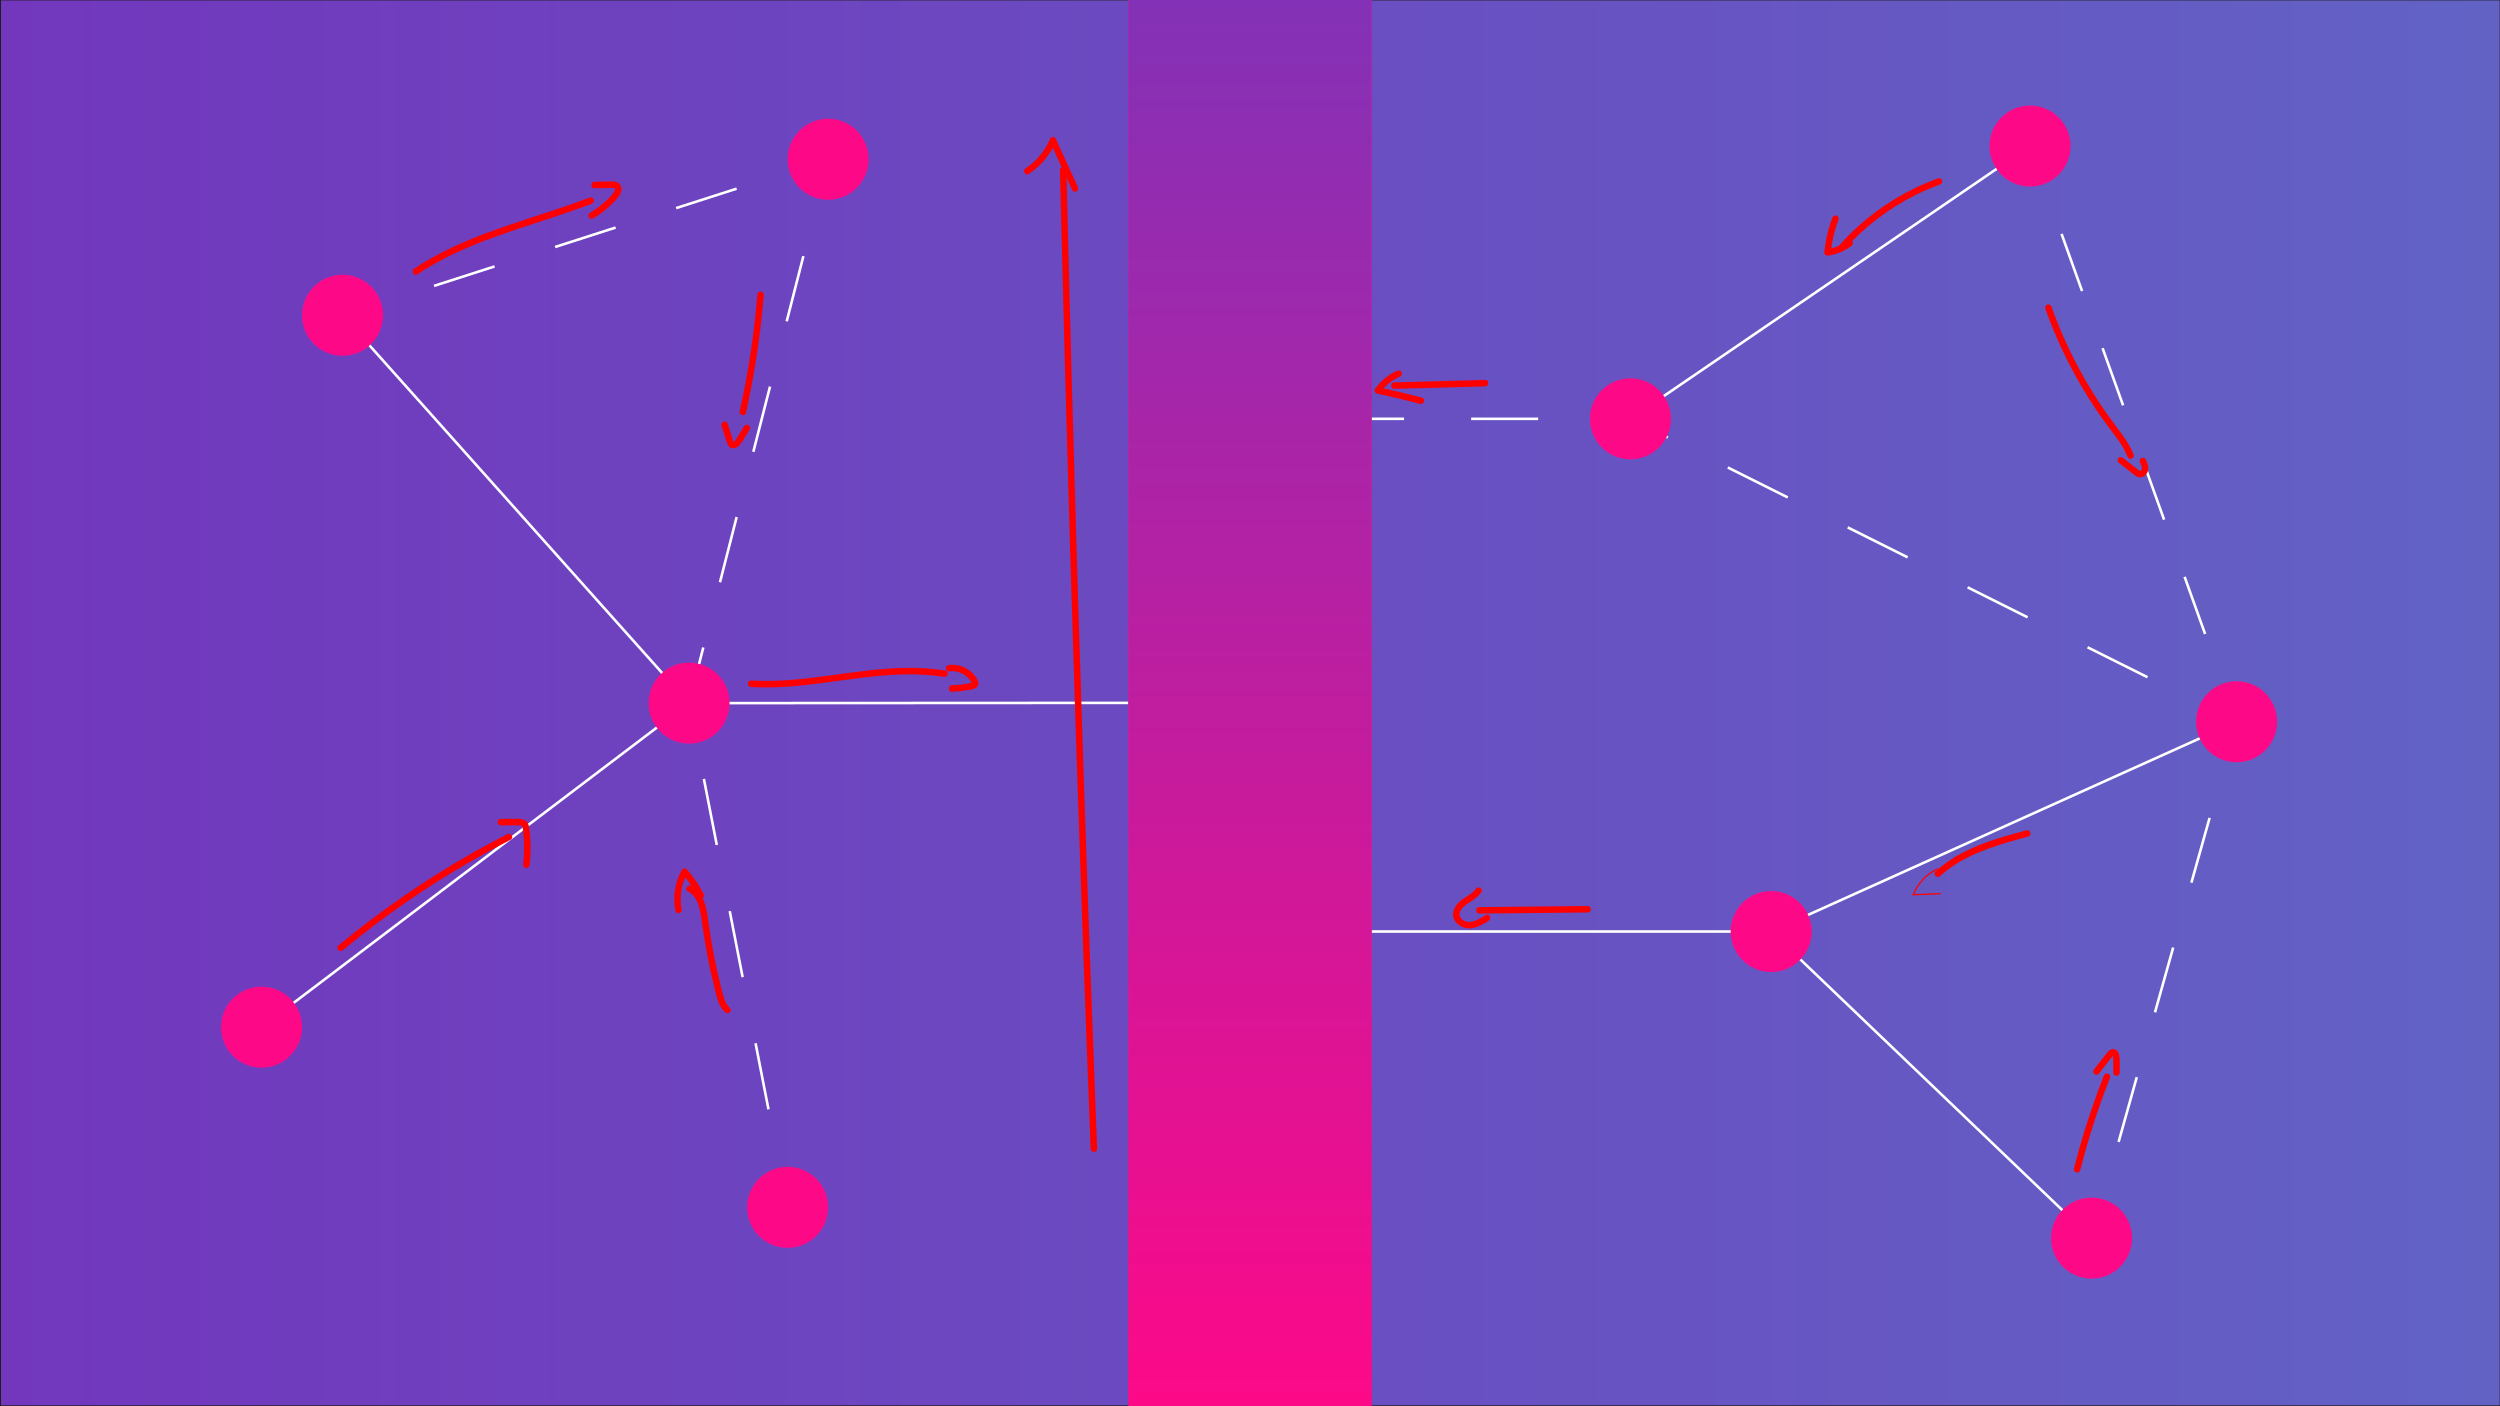 <?xml version="1.0" encoding="UTF-8"?>
<svg id="Frame_22" data-name="Frame 22" xmlns="http://www.w3.org/2000/svg" xmlns:xlink="http://www.w3.org/1999/xlink" viewBox="0 0 1920 1080">
  <rect x="0" y="0" width="1920" height="1080" fill="#333333" stroke="none"/>
  <defs>
    <style>
      .cls-1 {
        stroke-dasharray: 0 0 51.48 51.48;
      }

      .cls-1, .cls-2, .cls-3, .cls-4, .cls-5, .cls-6, .cls-7, .cls-8 {
        stroke-miterlimit: 10;
      }

      .cls-1, .cls-2, .cls-4, .cls-5, .cls-6, .cls-7, .cls-8 {
        fill: none;
      }

      .cls-1, .cls-2, .cls-4, .cls-6, .cls-7, .cls-8 {
        stroke: #fff;
        stroke-width: 2px;
      }

      .cls-2 {
        stroke-dasharray: 0 0 51.71 51.71;
      }

      .cls-9 {
        fill: url(#Dégradé_sans_nom_12);
      }

      .cls-3 {
        fill: url(#Dégradé_sans_nom_19);
        stroke: #1d1d1b;
      }

      .cls-4 {
        stroke-dasharray: 0 0 51.7 51.7;
      }

      .cls-5 {
        stroke: red;
      }

      .cls-10 {
        fill: #fd0988;
      }

      .cls-7 {
        stroke-dasharray: 0 0 48.82 48.82;
      }

      .cls-11 {
        fill: red;
      }

      .cls-8 {
        stroke-dasharray: 0 0 46.64 46.64;
      }
    </style>
    <linearGradient id="Dégradé_sans_nom_19" data-name="Dégradé sans nom 19" x1="3.17" y1="539.81" x2="1917.15" y2="539.81" gradientUnits="userSpaceOnUse">
      <stop offset="0" stop-color="#7237bd"/>
      <stop offset="1" stop-color="#6262c5"/>
    </linearGradient>
    <linearGradient id="Dégradé_sans_nom_12" data-name="Dégradé sans nom 12" x1="960" y1="1081.26" x2="960" y2="-151.65" gradientUnits="userSpaceOnUse">
      <stop offset="0" stop-color="#fd0988"/>
      <stop offset="1" stop-color="#7237bd"/>
    </linearGradient>
  </defs>
  <rect class="cls-3" x=".25" y="-.19" width="1920" height="1080"/>
  <g>
    <line class="cls-6" x1="604.91" y1="927.25" x2="600.12" y2="902.71"/>
    <polyline class="cls-2" points="590.19 851.96 529.2 540 623.42 171.58"/>
    <polyline class="cls-6" points="629.83 146.53 636.02 122.31 612.22 129.96"/>
    <line class="cls-7" x1="565.74" y1="144.89" x2="310.12" y2="227.01"/>
    <line class="cls-6" x1="286.89" y1="234.48" x2="263.08" y2="242.12"/>
  </g>
  <polyline class="cls-6" points="200.87 788.87 529.2 540 263.08 242.12"/>
  <line class="cls-6" x1="529.2" y1="540" x2="866.68" y2="539.81"/>
  <polyline class="cls-6" points="1606.33 950.87 1360.26 715.41 1717.71 554.31"/>
  <g>
    <line class="cls-6" x1="1559.08" y1="112.18" x2="1567.53" y2="135.72"/>
    <line class="cls-8" x1="1583.28" y1="179.61" x2="1701.39" y2="508.83"/>
    <polyline class="cls-6" points="1709.27 530.78 1717.71 554.31 1695.35 543.13"/>
    <polyline class="cls-1" points="1649.29 520.12 1252.18 321.66 1104.06 321.66"/>
    <line class="cls-6" x1="1078.32" y1="321.66" x2="1053.32" y2="321.66"/>
  </g>
  <line class="cls-6" x1="1252.18" y1="321.66" x2="1559.08" y2="112.18"/>
  <g>
    <line class="cls-6" x1="1717.71" y1="554.31" x2="1710.95" y2="578.38"/>
    <line class="cls-4" x1="1696.97" y1="628.15" x2="1620.08" y2="901.92"/>
    <line class="cls-6" x1="1613.09" y1="926.8" x2="1606.33" y2="950.87"/>
  </g>
  <line class="cls-6" x1="1360.26" y1="715.41" x2="1053.32" y2="715.41"/>
  <rect class="cls-10" x="866.68" y="-.19" width="186.64" height="1080"/>
  <circle class="cls-10" cx="263.08" cy="242.12" r="31.11"/>
  <circle class="cls-10" cx="636.02" cy="122.31" r="31.11"/>
  <circle class="cls-10" cx="529.2" cy="540" r="31.11"/>
  <circle class="cls-10" cx="200.87" cy="788.87" r="31.11"/>
  <circle class="cls-10" cx="604.91" cy="927.25" r="31.11"/>
  <circle class="cls-10" cx="1360.26" cy="715.41" r="31.11"/>
  <circle class="cls-10" cx="1252.18" cy="321.66" r="31.11"/>
  <circle class="cls-10" cx="1559.08" cy="112.18" r="31.11"/>
  <circle class="cls-10" cx="1717.71" cy="554.31" r="31.11"/>
  <circle class="cls-10" cx="1606.33" cy="950.87" r="31.11"/>
  <path class="cls-11" d="M842.6,882.25c-3.81-97.98-7.33-195.97-10.57-293.97-3.22-97.5-6.15-195.01-8.8-292.53-1.49-55.01-2.9-110.02-4.21-165.04-.08-3.21-5.08-3.22-5,0,2.34,98.03,4.97,196.04,7.88,294.05,2.9,97.51,6.09,195.01,9.55,292.5,1.96,54.99,4.01,109.99,6.14,164.97,.12,3.21,5.13,3.22,5,0h0Z"/>
  <path class="cls-11" d="M790.16,133.57c9.38-6.11,16.58-14.89,20.85-25.22-1.52,.2-3.05,.4-4.57,.6,5.66,12.36,11.33,24.71,16.99,37.07,.56,1.23,2.34,1.53,3.42,.9,1.26-.74,1.46-2.19,.9-3.42-5.66-12.36-11.33-24.71-16.99-37.07-.41-.88-1.6-1.33-2.49-1.19-1.07,.16-1.68,.83-2.08,1.79-3.74,9.05-10.35,16.9-18.55,22.24-2.69,1.75-.18,6.08,2.52,4.32h0Z"/>
  <path class="cls-11" d="M320.59,210.66c15.59-10.4,32.59-18.43,50.03-25.19s35.61-12.47,53.52-18.39c10.12-3.35,20.22-6.79,30.19-10.57,1.26-.48,2.13-1.69,1.75-3.08-.33-1.21-1.81-2.23-3.08-1.75-17.79,6.75-35.97,12.4-54.02,18.41-18.02,6-35.96,12.4-53.11,20.58-9.61,4.59-18.94,9.75-27.8,15.67-2.66,1.78-.16,6.11,2.52,4.32h0Z"/>
  <path class="cls-11" d="M456.6,144.58c4.43-.08,8.87-.18,13.3-.23,.69,0,1.56-.11,2.21,.22,.24,.12,.23,.35,.22,.64-.03,1.01-.78,2.34-1.48,3.26-2.34,3.07-5.37,5.8-8.31,8.28-2.96,2.49-6.15,4.7-9.48,6.66-2.77,1.63-.26,5.95,2.52,4.32,6.28-3.68,12.04-8.28,16.97-13.64,2.25-2.44,4.63-5.23,4.77-8.72,.06-1.61-.52-3.26-1.73-4.36-1.48-1.34-3.39-1.66-5.33-1.66-4.55,0-9.11,.16-13.66,.24-3.21,.06-3.22,5.06,0,5h0Z"/>
  <path class="cls-11" d="M581.6,226.4c-1.89,23.38-5.03,46.66-9.45,69.7-1.26,6.58-2.63,13.13-4.09,19.67-.7,3.13,4.12,4.47,4.82,1.33,5.22-23.33,9.15-46.94,11.8-70.7,.74-6.65,1.38-13.32,1.92-19.99,.11-1.35-1.23-2.5-2.5-2.5-1.44,0-2.39,1.15-2.5,2.5h0Z"/>
  <path class="cls-11" d="M554.1,326.88c1.07,3.42,2.14,6.84,3.22,10.25,.94,2.99,1.88,7.28,5.87,7.2,3.2-.06,5.46-2.8,6.98-5.31,1.84-3.02,3.67-6.04,5.51-9.06,.7-1.15,.25-2.75-.9-3.42s-2.72-.26-3.42,.9c-1.55,2.55-3.1,5.1-4.65,7.65-.4,.66-.8,1.33-1.2,1.98-.13,.2-.26,.4-.4,.6-.17,.24-.19,.27-.06,.09-.08,.1-.16,.2-.25,.29-.2,.22-.4,.44-.61,.64-.02,.02-.61,.48-.25,.23-.22,.16-.45,.3-.69,.42-.16,.08-.13,.07,.09-.05-.29,.07-.27,.08,.06,.04-.29,0-.27,.02,.06,.06l-.2-.05c.27,.13,.28,.13,.02-.01,.19,.16,.18,.13-.03-.07l.11,.11c-.09-.14-.16-.28-.23-.43,.18,.4-.07-.25-.1-.33-.48-1.46-.92-2.93-1.38-4.4-.9-2.88-1.81-5.77-2.71-8.65-.4-1.29-1.74-2.11-3.08-1.75s-2.15,1.78-1.75,3.08h0Z"/>
  <path class="cls-11" d="M576.8,527.64c19.43,1.17,38.83-.97,58.07-3.53,19.16-2.55,38.32-5.56,57.67-6.14,10.78-.32,21.6,.12,32.25,1.86,1.33,.22,2.69-.35,3.08-1.75,.33-1.19-.41-2.86-1.75-3.08-19.26-3.16-38.77-2.34-58.09-.21-19.45,2.15-38.75,5.5-58.25,7.17-10.97,.94-21.99,1.33-32.98,.67-3.21-.19-3.2,4.81,0,5h0Z"/>
  <path class="cls-11" d="M729.51,515.64c-.19,.02-.13,.01,.19-.02,.19-.02,.38-.04,.57-.05,.38-.03,.76-.04,1.14-.04,.76,0,1.52,.03,2.27,.13-.19-.03-.13-.02,.18,.03,.19,.03,.37,.07,.56,.1,.37,.07,.74,.16,1.11,.25,.74,.19,1.46,.42,2.17,.7,2.48,.97,4.89,2.72,6.75,4.91,.15,.17,2.19,2.97,1.98,3.12,.02-.2,.09-.38,.21-.54,.18-.15,.14-.14-.12,.02,.31-.03-.53,.12-.64,.15-.99,.24-1.99,.44-2.98,.62-3.9,.74-7.85,1.14-11.82,1.26-3.21,.1-3.22,5.1,0,5,3.91-.12,7.8-.51,11.65-1.17,3.19-.54,8.72-.96,8.71-5.34,0-1.72-1.06-3.42-2.01-4.79-.88-1.27-1.88-2.46-3.01-3.51-2.29-2.12-4.98-3.71-7.91-4.75-3.33-1.18-6.85-1.42-10.32-.91-1.34,.2-2.07,1.89-1.75,3.08,.39,1.43,1.73,1.94,3.08,1.75h0Z"/>
  <path class="cls-11" d="M560.46,773.98c-2.23-2.05-3.52-4.72-4.46-7.56-1.06-3.22-1.83-6.56-2.65-9.85-1.83-7.39-3.48-14.82-4.94-22.29s-2.71-14.82-3.79-22.27c-.85-5.84-1.38-11.8-3.12-17.46s-5.03-11.47-10.7-14.28c-2.87-1.42-5.41,2.89-2.52,4.32,4.53,2.24,6.96,6.61,8.4,11.29,1.72,5.59,2.25,11.46,3.09,17.22,2.16,14.91,5.04,29.71,8.65,44.33,1.7,6.9,3.02,15.05,8.51,20.09,2.37,2.17,5.91-1.35,3.54-3.54h0Z"/>
  <path class="cls-11" d="M523.5,698.13c-1.83-9.32-.21-19.16,4.4-27.45l-3.93,.51c4.8,5.42,8.84,11.44,12.1,17.9,1.45,2.87,5.77,.34,4.32-2.52-3.45-6.84-7.8-13.18-12.88-18.91-1.06-1.2-3.18-.84-3.93,.51-5.29,9.51-6.99,20.63-4.9,31.3,.26,1.33,1.84,2.08,3.08,1.75,1.38-.38,2.01-1.75,1.75-3.08h0Z"/>
  <path class="cls-11" d="M263.38,729.7c15.41-12.76,31.36-24.86,47.81-36.26,16.55-11.48,33.59-22.26,51.06-32.29,9.82-5.64,19.78-11.05,29.86-16.22,2.86-1.47,.34-5.78-2.52-4.32-17.99,9.23-35.59,19.21-52.74,29.94-17.14,10.72-33.83,22.17-50,34.32-9.17,6.88-18.17,13.98-27,21.29-1.04,.86-.89,2.64,0,3.54,1.03,1.03,2.49,.86,3.54,0h0Z"/>
  <path class="cls-11" d="M384.58,633.87c4.2,0,8.41,0,12.61-.01,1.19,0,3.12-.38,3.82,.85s.68,2.96,.83,4.29c.92,8.36,.89,16.8-.04,25.15-.15,1.34,1.26,2.5,2.5,2.5,1.48,0,2.35-1.15,2.5-2.5,1.04-9.35,.99-18.85-.33-28.17-.26-1.83-.78-3.75-2.11-5.11-1.54-1.58-3.66-1.96-5.78-2-4.66-.08-9.33,0-13.99,.01-3.22,0-3.22,5,0,5h0Z"/>
  <path class="cls-11" d="M1219.34,695.8c-21.6,.22-43.21,.44-64.81,.66-6.15,.06-12.3,.13-18.45,.19-3.22,.03-3.22,5.03,0,5,21.6-.22,43.21-.44,64.81-.66,6.15-.06,12.3-.13,18.45-.19,3.22-.03,3.22-5.03,0-5h0Z"/>
  <path class="cls-11" d="M1133.34,682.66c-2.1,3.2-5.71,4.98-8.81,7.04-3.5,2.33-6.8,5.36-8.12,9.48-2.6,8.12,5.58,14.53,13.14,13.8,5.15-.49,9.58-3.14,13.84-5.89,2.69-1.74,.19-6.07-2.52-4.32-4.94,3.2-12.11,7.87-17.79,3.53-2.05-1.56-2.67-4.03-1.6-6.42,1.39-3.08,4.32-5.07,7.07-6.83,3.43-2.19,6.84-4.4,9.12-7.87,1.77-2.7-2.56-5.21-4.32-2.52h0Z"/>
  <path class="cls-11" d="M1140.59,291.78c-18.1,.49-36.21,.97-54.31,1.46-5.15,.14-10.3,.28-15.45,.41-3.21,.09-3.22,5.09,0,5,18.1-.49,36.21-.97,54.31-1.46,5.15-.14,10.3-.28,15.45-.41,3.21-.09,3.22-5.09,0-5h0Z"/>
  <path class="cls-11" d="M1072.85,284.8c-6.75,3.02-12.48,7.83-16.84,13.77-.93,1.27,.03,3.36,1.49,3.67,11.1,2.37,22.14,5.01,33.11,7.94,3.11,.83,4.44-3.99,1.33-4.82-10.97-2.92-22.01-5.57-33.11-7.94l1.49,3.67c3.86-5.25,9.12-9.32,15.05-11.98,1.23-.55,1.53-2.34,.9-3.42-.74-1.27-2.18-1.45-3.42-.9h0Z"/>
  <path class="cls-11" d="M1488.52,136.92c-22.87,8.27-44,20.99-62,37.36-5,4.55-9.74,9.37-14.2,14.45-.89,1.01-1,2.54,0,3.54,.91,.91,2.64,1.02,3.54,0,15.6-17.72,34.6-32.28,55.76-42.75,5.93-2.93,12.01-5.52,18.23-7.77,1.27-.46,2.12-1.7,1.75-3.08-.34-1.23-1.8-2.21-3.08-1.75h0Z"/>
  <path class="cls-11" d="M1407.23,167.28c-3.28,8.56-5.3,17.51-6.15,26.63-.17,1.77,1.72,2.65,3.16,2.41,6.33-1.04,12.4-3.57,17.59-7.34,1.09-.79,1.63-2.17,.9-3.42-.63-1.08-2.32-1.69-3.42-.9-4.89,3.56-10.43,5.86-16.4,6.84,1.05,.8,2.11,1.61,3.16,2.41,.81-8.66,2.86-17.17,5.97-25.3,.48-1.26-.53-2.74-1.75-3.08-1.41-.39-2.59,.48-3.08,1.75h0Z"/>
  <path class="cls-11" d="M1570.76,236.97c5.72,16.1,12.61,31.79,20.63,46.88,8.02,15.1,17.16,29.6,27.33,43.34,5.49,7.42,11.83,14.66,15.08,23.43,.47,1.27,1.69,2.13,3.08,1.75,1.22-.33,2.22-1.8,1.75-3.08-2.96-7.99-8.09-14.7-13.19-21.43-5.11-6.75-9.98-13.68-14.58-20.79-9.3-14.35-17.52-29.39-24.59-44.96-3.94-8.67-7.49-17.51-10.68-26.48-.45-1.27-1.71-2.12-3.08-1.75-1.23,.34-2.2,1.8-1.75,3.08h0Z"/>
  <path class="cls-11" d="M1627.05,355.27c2.6,2.03,5.2,4.06,7.8,6.08,1.25,.98,2.5,1.95,3.76,2.93s2.48,1.98,4.1,2.25c3.17,.53,5.88-1.76,6.86-4.65,1.06-3.11-.36-6.36-1.69-9.13-.58-1.22-2.32-1.54-3.42-.9-1.25,.73-1.48,2.2-.9,3.42,.45,.94,.88,1.87,1.15,2.89,.25,.91,.34,1.58,.03,2.39,.13-.33-.5,.75-.28,.49,0,0-.55,.54-.25,.3-.04,.03-.57,.37-.36,.24,.15-.06,.09-.04-.16,.04h.18c-.08,0-.17,0-.25,0,.21,.05,.21,.06,0,0-.37-.09-.82-.4-1.2-.68-4-2.95-7.91-6.16-11.85-9.23-1.06-.83-2.5-1.04-3.54,0-.86,.86-1.07,2.7,0,3.54h0Z"/>
  <path class="cls-11" d="M1597.6,898.69c4.83-18.85,10.54-37.48,17.15-55.78,1.86-5.14,3.78-10.26,5.77-15.35,.49-1.26-.54-2.74-1.75-3.08-1.42-.39-2.58,.48-3.08,1.75-7.09,18.12-13.32,36.58-18.64,55.3-1.5,5.26-2.92,10.54-4.28,15.84-.8,3.12,4.02,4.45,4.82,1.33h0Z"/>
  <path class="cls-11" d="M1611.83,824.66c1.98-2.51,3.96-5.02,5.94-7.53,1.02-1.3,2.04-2.59,3.07-3.89,.45-.57,.89-1.14,1.34-1.7,.2-.25,.4-.51,.63-.74,.25-.25,.51-.43,.05-.15,.31-.08,.3-.08-.03-.01-.37-.07-.43-.07-.16,0-.34-.16-.39-.17-.16-.04-.28-.23-.32-.25-.13-.06-.2-.28-.23-.31-.07-.08,.05,.08,.1,.16,.14,.24,.05,.08,.09,.17,.13,.25-.12-.3-.14-.32-.04-.05,.06,.26,.15,.51,.21,.77,.03,.13,.05,.26,.07,.39-.04-.34-.05-.37-.02-.08,.02,.77,.09,1.55,.12,2.32,.13,3.14,.13,6.29,.02,9.44-.05,1.31,1.18,2.56,2.5,2.5,1.4-.06,2.45-1.1,2.5-2.5,.1-2.79,.11-5.58,.02-8.37-.08-2.43,.03-5.19-1.28-7.35-.65-1.07-1.62-1.92-2.84-2.24-1.61-.42-3.21,.24-4.39,1.33-.96,.89-1.72,2.07-2.53,3.09l-2.59,3.28c-2.01,2.55-4.02,5.1-6.03,7.65-.81,1.02-1.07,2.55,0,3.54,.9,.83,2.67,1.1,3.54,0h0Z"/>
  <path class="cls-11" d="M1556.31,637.67c-19.35,5.23-39.17,10.67-56.33,21.39-4.79,3-9.33,6.41-13.5,10.23-2.38,2.18,1.17,5.71,3.54,3.54,14.41-13.2,33.01-20.32,51.46-25.81,5.36-1.6,10.76-3.07,16.16-4.53,3.1-.84,1.79-5.66-1.33-4.82h0Z"/>
  <path class="cls-5" d="M1488.12,667.2c-8.45,3.99-15.3,11.26-18.77,19.94,7.03-.26,14.06-.53,21.1-.79"/>
  <polygon class="cls-9" points="866.68 -2.53 960 -153.1 1053.32 -2.53 1053.32 1079.81 866.68 1079.81 866.68 -2.53"/>
</svg>